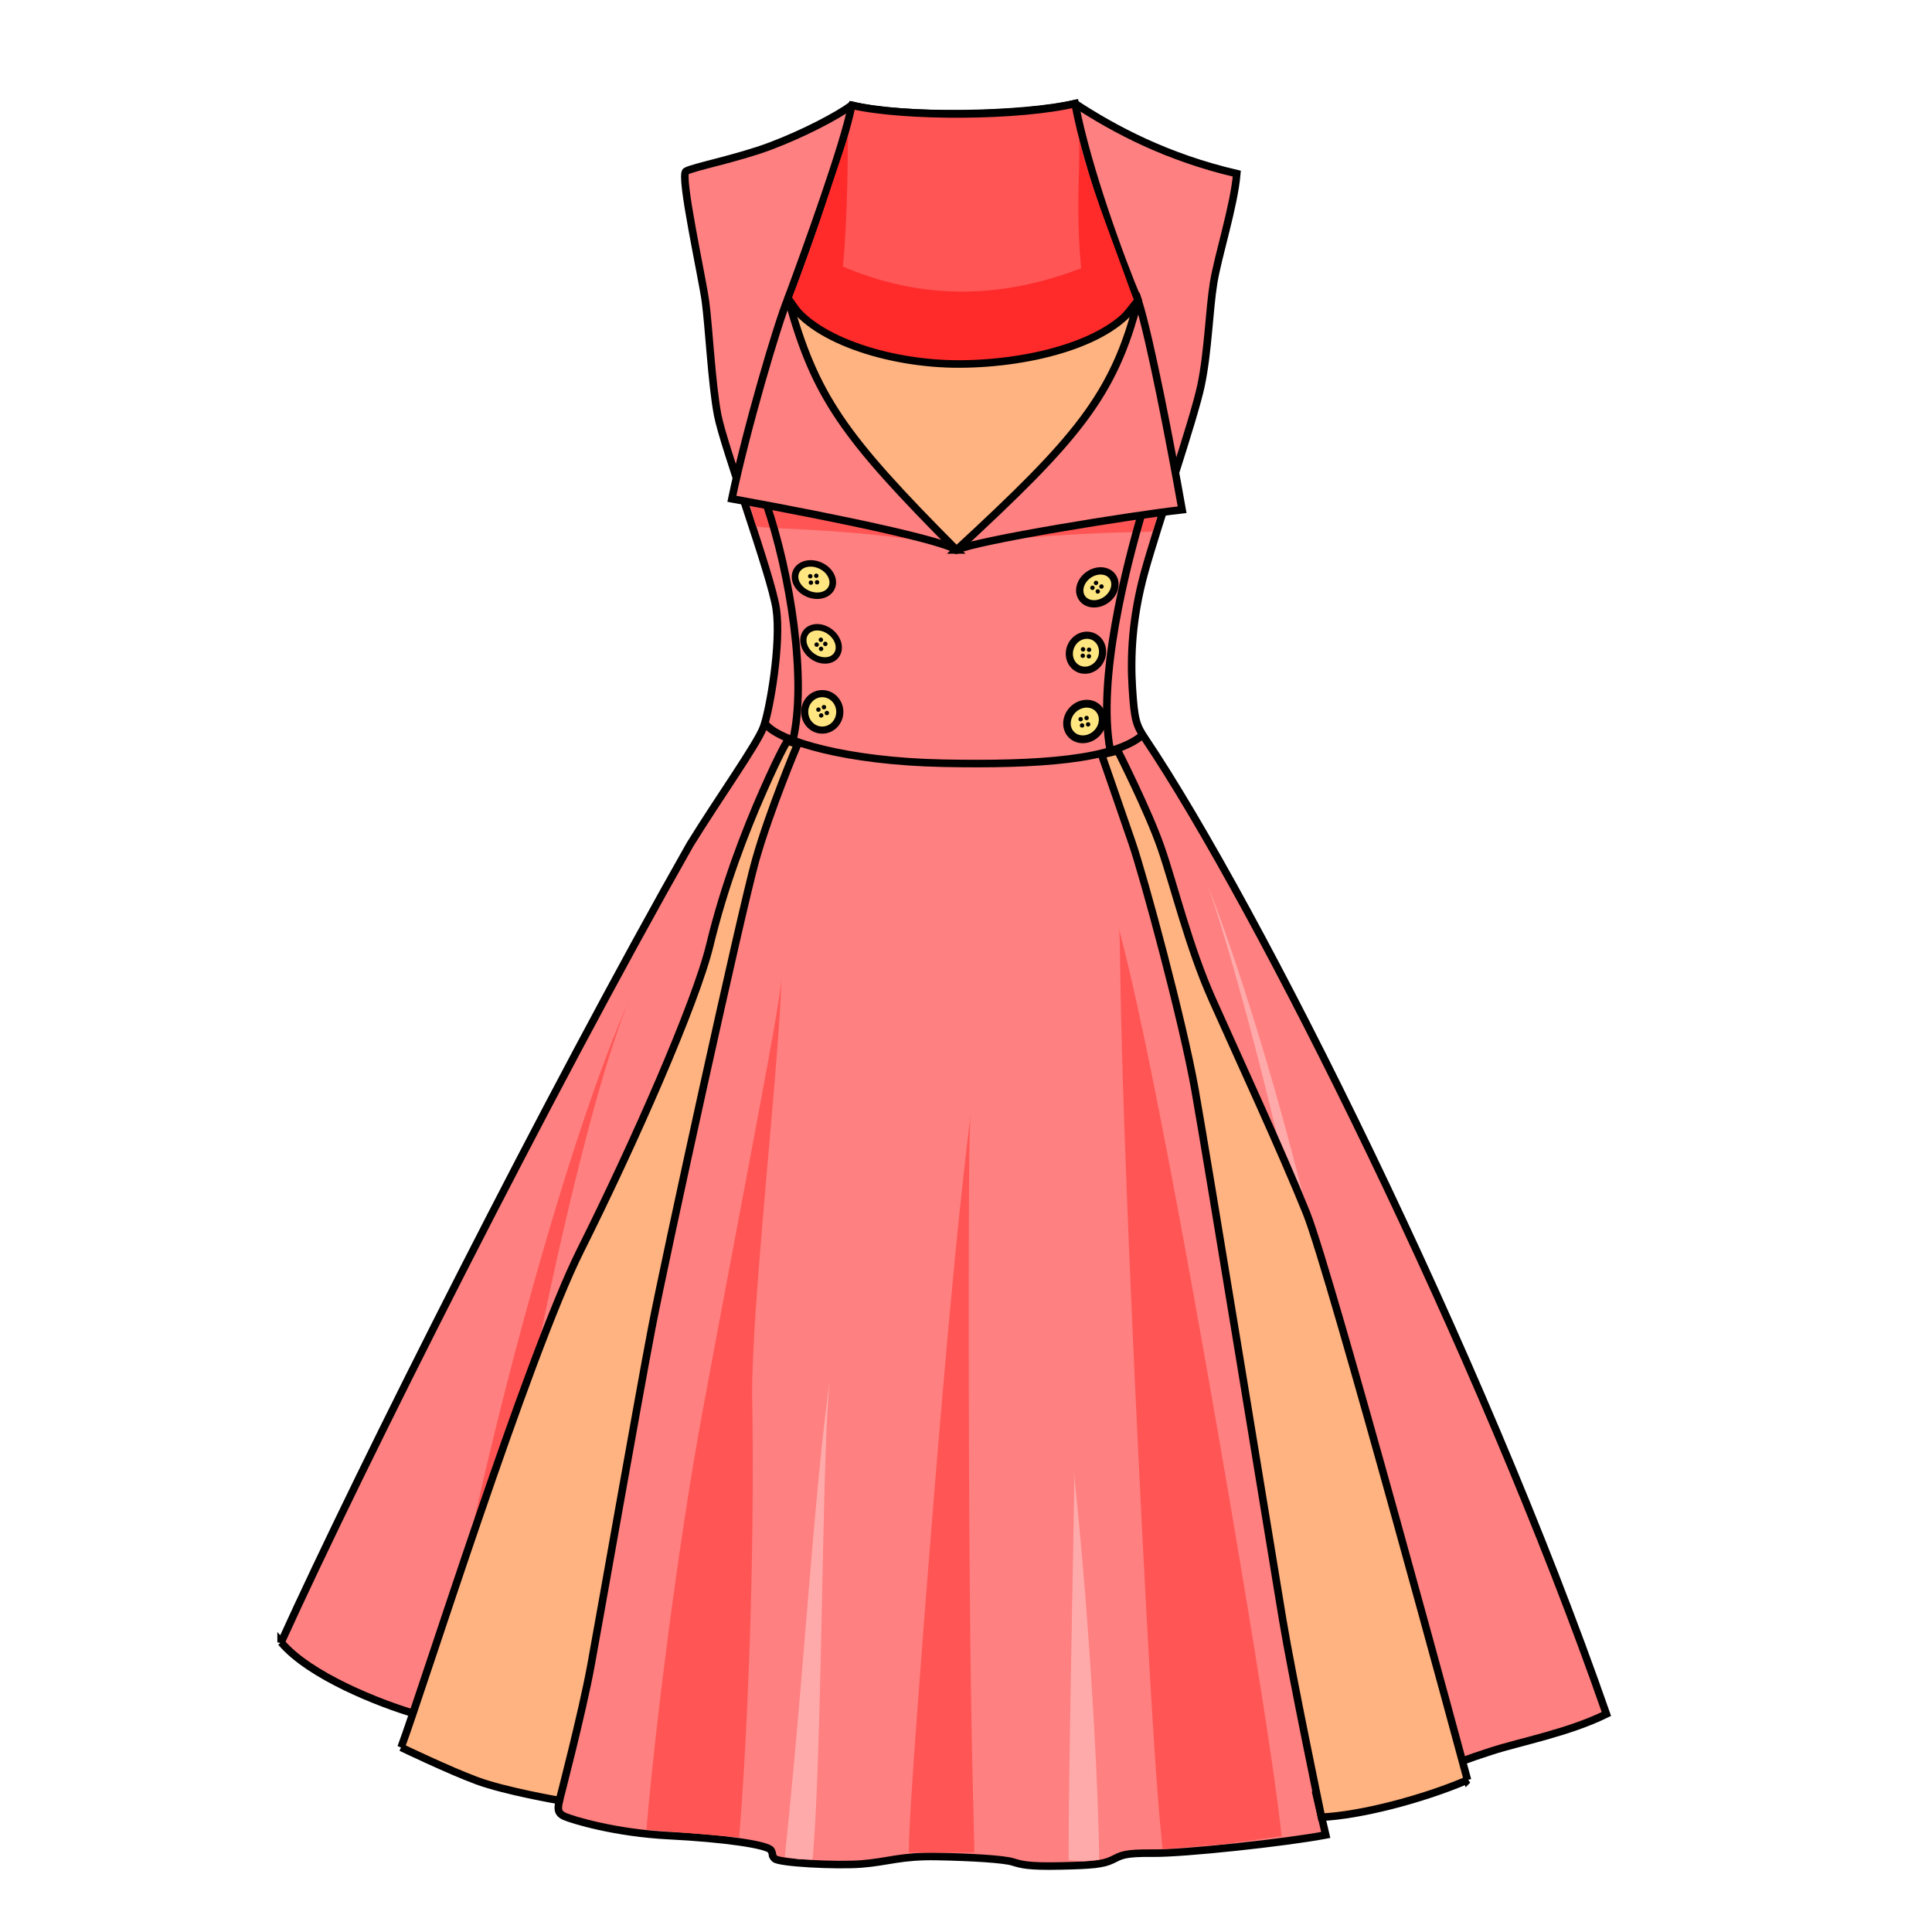 <svg xmlns="http://www.w3.org/2000/svg" cursor="default" viewBox="0 0 256 256">
    <g>
        <path fill="#ff8080" stroke="#000" d="M37.25 217.614c10.606-23.36 35.481-72.73 54.169-105.687 3.849-6.24 8.894-13.293 9.742-15.57.848-2.277 2.366-11.16 1.696-15.67-.67-4.508-6.97-21.498-7.768-25.714-.797-4.216-1.16-11.696-1.607-15-.446-3.303-3.437-16.74-2.59-17.277.85-.535 6.831-1.696 11.206-3.348 4.375-1.652 8.795-3.973 10.76-5.402 6.83 1.697 22.9 1.34 29.597-.223 5.313 3.482 12.232 7.143 21.429 9.286-.357 4.286-2.5 10.893-3.08 14.509-.58 3.616-.715 9.018-1.652 13.527-.938 4.509-5.848 18.794-7.5 24.821-1.652 6.027-1.875 11.116-1.607 15.313.268 4.196.492 4.905 1.696 6.696 14.868 22.109 44.383 81.178 61.116 129.241-5.09 2.5-11.518 3.705-15.223 4.91-3.705 1.206-4.063 1.43-4.063 1.43l-19.151 4.33 1.25 5.357c-5.447 1.027-18.795 2.455-22.813 2.41-4.018-.044-4.286.313-5.49.893-1.206.58-2.635.715-6.876.804-4.241.09-5.134-.179-6.295-.536-1.16-.357-5.267-.625-10.044-.714-4.777-.09-6.518.714-9.956.982-3.437.268-11.071-.134-11.562-.714-.491-.58-.09-.313-.447-1.072-.357-.758-6.339-1.607-13.526-1.964-7.188-.357-12.813-2.098-13.84-2.544-1.026-.447-.911-1.1-.701-2.113L54.91 227.07c-4.553-1.339-13.893-4.985-17.66-9.457z"/>
    </g>
    <g>
        <path fill="#f55" d="M124.765 245.476l4.331-.002c0-1.58-.09-4.437-.19-8.64-.08-3.334-.161-7.255-.237-12.222-.135-8.828-.22-18.877-.265-30.03a5135.455 5135.455 0 0 1-.033-29.078c.009-4.49.025-8.275.053-11.043.038-3.709.097-5.853.215-7.035-.118 1.19-.403 3.326-.82 6.998a744.404 744.404 0 0 0-1.156 10.995c-.802 8.137-1.67 17.921-2.587 28.993a3762.181 3762.181 0 0 0-2.356 29.994c-.36 4.84-.658 9.033-.869 12.26-.28 4.296-.418 7.084-.417 8.813l4.331-.002z"/>
        <path fill="#f55" stroke="#000" d="M112.857 13.946c7.099 1.638 22.425 1.515 29.598-.223 1.555 8.427 6.202 21.02 8.349 26.072l-4.584 8.492-37.06.253-4.74-9.013c2.399-6.503 7.526-20.589 8.437-25.58z"/>
        <path fill="#f55" d="M62.032 219.127l2.458.322c.563-4.296 1.346-10.655 3.097-21.008a628.64 628.64 0 0 1 4.747-24.897c1.86-8.791 3.78-16.94 5.588-23.766 2.427-9.165 4.3-14.64 5.62-17.65-1.386 3.162-3.501 8.183-6.558 17.37-2.249 6.757-4.655 14.725-7.058 23.46a596.567 596.567 0 0 0-6.242 24.706c-2.291 10.011-3.57 17.025-4.11 21.14l2.458.323zM91.8 242.94l6.137.516c.701-8.364 1.25-19.637 1.542-30.33.298-10.925.314-20.268.19-27.917-.041-3.279.22-8.16.604-13.524.397-5.536.944-11.862 1.421-17.33.579-6.638.997-11.4 1.33-15.783.181-2.398.301-4.227.378-5.659.043-.81.07-1.457.088-1.98.02-.599.024-1.013.024-1.3 0 .285-.033.702-.105 1.294-.064.516-.156 1.16-.282 1.957-.22 1.391-.538 3.238-.959 5.579-.709 3.951-1.722 9.38-2.883 15.562-.709 3.77-2.516 13.343-3.225 17.114a2876.69 2876.69 0 0 0-2.527 13.536c-1.434 7.484-2.942 16.842-4.413 27.604-1.435 10.497-2.765 21.89-3.458 30.147l6.137.515z"/>
        <path fill="#faa" d="M143.63 246.635c0-.04 2.016-.18 2.016-.22-.062-7.435-.749-20.43-1.593-31.735a629.264 629.264 0 0 0-1.144-13.459c-.32-3.336-.545-5.388-.601-6.484.056 1.095.028 3.162-.031 6.509-.069 3.854-.18 9.637-.248 13.491-.175 9.774-.467 25.846-.418 31.712 0 .04 2.019.146 2.019.186zM105.819 246.352c.002-.025 1.84.073 1.842.048.267-2.808.508-7.173.723-13.446.219-6.35.376-13.537.54-21.196.14-6.555.263-12.37.418-17.305.206-6.571.429-10.22.702-12.2-.321 2.33-.746 5.246-1.429 12.153-.494 5.001-.98 10.639-1.532 17.256-.681 8.158-1.177 14.27-1.797 21.098-.552 6.092-1.03 10.607-1.285 13.291-.002.026 1.82.276 1.818.301z"/>
        <path fill="#f55" d="M161.966 244.42c-.006-.054 7.86-1.07 7.853-1.124-.706-6.551-2.38-17.435-4.587-30.81a2865.212 2865.212 0 0 0-7.537-43.45c-2.296-12.626-4.272-22.86-5.922-30.752-.928-4.44-1.658-7.68-2.236-10.12-.337-1.416-.6-2.47-.807-3.295-.252-1-.407-1.602-.469-1.959.062.36.091.977.114 2.007.019.82.034 1.961.057 3.386.04 2.545.099 5.775.222 10.346.22 8.124.588 18.385 1.141 31.271a4201.793 4201.793 0 0 0 2.128 44.02c.733 13.525 1.425 24.515 2.13 31.055.006.055 7.907-.63 7.913-.574z"/>
        <path fill="#faa" d="M177.645 190.703l1.197-.126c-.453-4.287-1.363-10.42-3.047-18.543-1.685-8.13-3.861-16.88-6.282-25.51a412.756 412.756 0 0 0-5.658-18.547 242.116 242.116 0 0 0-2.35-6.755 119.985 119.985 0 0 0-1.72-4.457c.332.813.83 2.21 1.561 4.512a265.846 265.846 0 0 1 2.055 6.841 481.344 481.344 0 0 1 4.948 18.71c2.125 8.727 3.998 17.43 5.452 25.59 1.46 8.198 2.193 14.11 2.647 18.412l1.197-.127z"/>
        <path fill="none" stroke="#000" d="M101.457 95.954c1.768 2.273 10.796 4.924 23.486 5.177 12.69.253 22.729-.442 26.517-3.788"/>
        <path fill="#f55" d="M99.29 66.832c.249.048.675 2.86 1.031 2.926.565.105 1.452.164 2.693.228 1.753.09 3.623.166 6.29.34 5.772.374 11.725 1.01 14.52 1.788-1.252-.348-3.466-1.147-5.915-2.019a896.878 896.878 0 0 0-7.99-2.807 544.806 544.806 0 0 0-6.012-2.054c-1.184-.39-2.047-.655-2.606-.759-.356-.066-1.762 2.405-2.012 2.357zM153.35 68.513c-.157.012-.492 1.89-.663 1.906-.625.06-1.745.073-3.25.11-1.551.039-3.28.095-5.448.202-4.656.23-10.314.652-12.724 1.046 2.508-.41 7.8-1.806 12.422-3.01 2.032-.53 3.877-1.008 5.338-1.359 1.518-.364 2.613-.59 3.311-.657.184-.017.857 1.774 1.015 1.762z"/>
        <path fill="none" stroke="#000" d="M151.29 68.023c-2.02 6.881-5.947 21.92-4.18 31.39M101.518 66.697c3.22 9.344 5.432 23.512 3.538 31.404"/>
        <path fill="#ff2a2a" d="M147.953 43.61l3.211-.898c-.79-2.822-3.505-9.953-4.974-14.056-1.698-4.744-3.028-8.79-3.262-10.643.245 1.935-.116 6.031-.02 11.237.101 5.428.748 11.38 1.833 15.26l3.212-.9zM107.077 43.271l3.18 1.06c.487-1.464.918-3.899 1.262-7.157.258-2.435.447-5.135.575-7.793.129-2.683.183-5.045.21-6.996.034-2.56.013-4.045.137-4.712-.11.594-.653 2.132-1.442 4.49-1.076 3.216-1.123 3.384-2.199 6.6a261.258 261.258 0 0 1-2.522 7.201c-1.066 2.89-1.975 5.032-2.38 6.247l3.18 1.06z"/>
        <path fill="none" stroke="#ff2a2a" stroke-width="10.2" d="M106.33 38.45c13.852 7.062 27.974 6.912 42.233.394"/>
    </g>
    <g>
        <path fill="#ff8080" stroke="#000" d="M113.453 52.454l27.148.063 10.203-12.722c1.616 5.144 4.318 19.162 5.833 27.748-6.756.758-27.085 4.041-29.896 5.332-1.8-1.234-14.488-4.006-29.766-6.784 1.894-9.091 5.988-23.014 7.445-26.564z"/>
    </g>
    <g id="patternLayer" display="inline">
        <path fill="#ffb380" d="M126.741 72.875c15.804-14.598 20.893-20.446 24.063-33.08-3.26 5.535-13.974 8.393-23.617 8.437-9.642.045-20.044-3.482-22.767-8.705 3.571 13.036 7.321 18.259 22.321 33.348zm67.713 162.985c-6.029 2.589-14.3 4.704-19.35 4.925 0 0-3.883-18.625-5.146-26.201-1.263-7.576-9.975-60.988-11.617-70.206-1.641-9.217-6.755-28.095-8.333-32.704-1.579-4.608-4.041-11.68-4.041-11.68l2.147-.505s4.04 7.955 5.745 12.88c1.704 4.924 3.662 13.069 6.755 20.014 3.094 6.944 9.281 20.329 12.5 28.347 3.22 8.018 21.34 75.13 21.34 75.13zm-141.307-4.324c2.768-7.433 16.806-51.929 23.75-65.818 6.946-13.89 15.28-32.704 17.173-40.533 1.894-7.828 4.672-15.026 7.072-20.455 2.399-5.43 3.188-6.535 3.188-6.535l1.357.41s-3.662 8.65-5.556 15.342c-1.894 6.693-11.995 52.78-13.763 61.998-1.768 9.218-6.945 38.639-8.081 44.826-1.137 6.187-4.167 17.804-4.167 17.804s-7.166-1.231-10.922-2.62c-3.757-1.39-10.05-4.42-10.05-4.42z"/>
    </g>
    <g>
        <path fill="none" stroke="#000" d="M126.741 72.875c15.804-14.598 20.893-20.446 24.063-33.08-3.26 5.535-13.974 8.393-23.617 8.437-9.642.045-20.044-3.482-22.767-8.705 3.571 13.036 7.321 18.259 22.321 33.348zm67.713 162.985c-6.029 2.589-14.3 4.704-19.35 4.925 0 0-3.883-18.625-5.146-26.201-1.263-7.576-9.975-60.988-11.617-70.206-1.641-9.217-6.755-28.095-8.333-32.704-1.579-4.608-4.041-11.68-4.041-11.68l2.147-.505s4.04 7.955 5.745 12.88c1.704 4.924 3.662 13.069 6.755 20.014 3.094 6.944 9.281 20.329 12.5 28.347 3.22 8.018 21.34 75.13 21.34 75.13zm-141.307-4.324c2.768-7.433 16.806-51.929 23.75-65.818 6.946-13.89 15.28-32.704 17.173-40.533 1.894-7.828 4.672-15.026 7.072-20.455 2.399-5.43 3.188-6.535 3.188-6.535l1.357.41s-3.662 8.65-5.556 15.342c-1.894 6.693-11.995 52.78-13.763 61.998-1.768 9.218-6.945 38.639-8.081 44.826-1.137 6.187-4.167 17.804-4.167 17.804s-7.166-1.231-10.922-2.62c-3.757-1.39-10.05-4.42-10.05-4.42z"/>
    </g>
    <g fill="#ffe680" fill-rule="evenodd" stroke="#000" stroke-linejoin="bevel">
        <ellipse cx="131.189" cy="20.81" stroke-width=".866" rx="2.581" ry="2.043" transform="matrix(.896 .445 -.466 .885 0 0)"/>
        <ellipse cx="137.554" cy="10.717" stroke-width=".836" rx="2.521" ry="2" transform="matrix(.832 .554 -.527 .85 0 0)"/>
        <ellipse cx="108.951" cy="94.326" stroke-width=".945" rx="2.327" ry="2.416"/>
        <ellipse cx="161.844" cy="-66.363" stroke-width="1.019" rx="2.234" ry="2.48" transform="matrix(.556 .831 -.81 .586 0 0)"/>
        <ellipse cx="166.848" cy="18.639" stroke-width=".946" rx="2.17" ry="2.349" transform="rotate(24.634)"/>
        <ellipse cx="73.928" cy="147.424" stroke-width=".969" rx="2.471" ry="2.025" transform="rotate(-35.209)"/>
    </g>
    <g fill-rule="evenodd">
        <g transform="translate(-.083 .866)">
            <ellipse cx="107.446" cy="75.487" rx=".294" ry=".29"/>
            <ellipse cx="108.244" cy="75.427" rx=".294" ry=".29"/>
            <ellipse cx="108.347" cy="76.288" rx=".294" ry=".29"/>
            <ellipse cx="107.534" cy="76.335" rx=".294" ry=".29"/>
        </g>
        <g transform="rotate(47.085 97.45 81.65)">
            <ellipse cx="107.446" cy="75.487" rx=".294" ry=".29"/>
            <ellipse cx="108.244" cy="75.427" rx=".294" ry=".29"/>
            <ellipse cx="108.347" cy="76.288" rx=".294" ry=".29"/>
            <ellipse cx="107.534" cy="76.335" rx=".294" ry=".29"/>
        </g>
        <g transform="rotate(-19.579 161.678 81.861)">
            <ellipse cx="107.446" cy="75.487" rx=".294" ry=".29"/>
            <ellipse cx="108.244" cy="75.427" rx=".294" ry=".29"/>
            <ellipse cx="108.347" cy="76.288" rx=".294" ry=".29"/>
            <ellipse cx="107.534" cy="76.335" rx=".294" ry=".29"/>
        </g>
        <g transform="rotate(-6.764 292.912 -217.054)">
            <ellipse cx="107.446" cy="75.487" rx=".294" ry=".29"/>
            <ellipse cx="108.244" cy="75.427" rx=".294" ry=".29"/>
            <ellipse cx="108.347" cy="76.288" rx=".294" ry=".29"/>
            <ellipse cx="107.534" cy="76.335" rx=".294" ry=".29"/>
        </g>
        <g transform="rotate(8.269 52.49 330.201)">
            <ellipse cx="107.446" cy="75.487" rx=".294" ry=".29"/>
            <ellipse cx="108.244" cy="75.427" rx=".294" ry=".29"/>
            <ellipse cx="108.347" cy="76.288" rx=".294" ry=".29"/>
            <ellipse cx="107.534" cy="76.335" rx=".294" ry=".29"/>
        </g>
        <g transform="rotate(-49.597 128.696 36.309)">
            <ellipse cx="107.446" cy="75.487" rx=".294" ry=".29"/>
            <ellipse cx="108.244" cy="75.427" rx=".294" ry=".29"/>
            <ellipse cx="108.347" cy="76.288" rx=".294" ry=".29"/>
            <ellipse cx="107.534" cy="76.335" rx=".294" ry=".29"/>
        </g>
    </g>
</svg>
